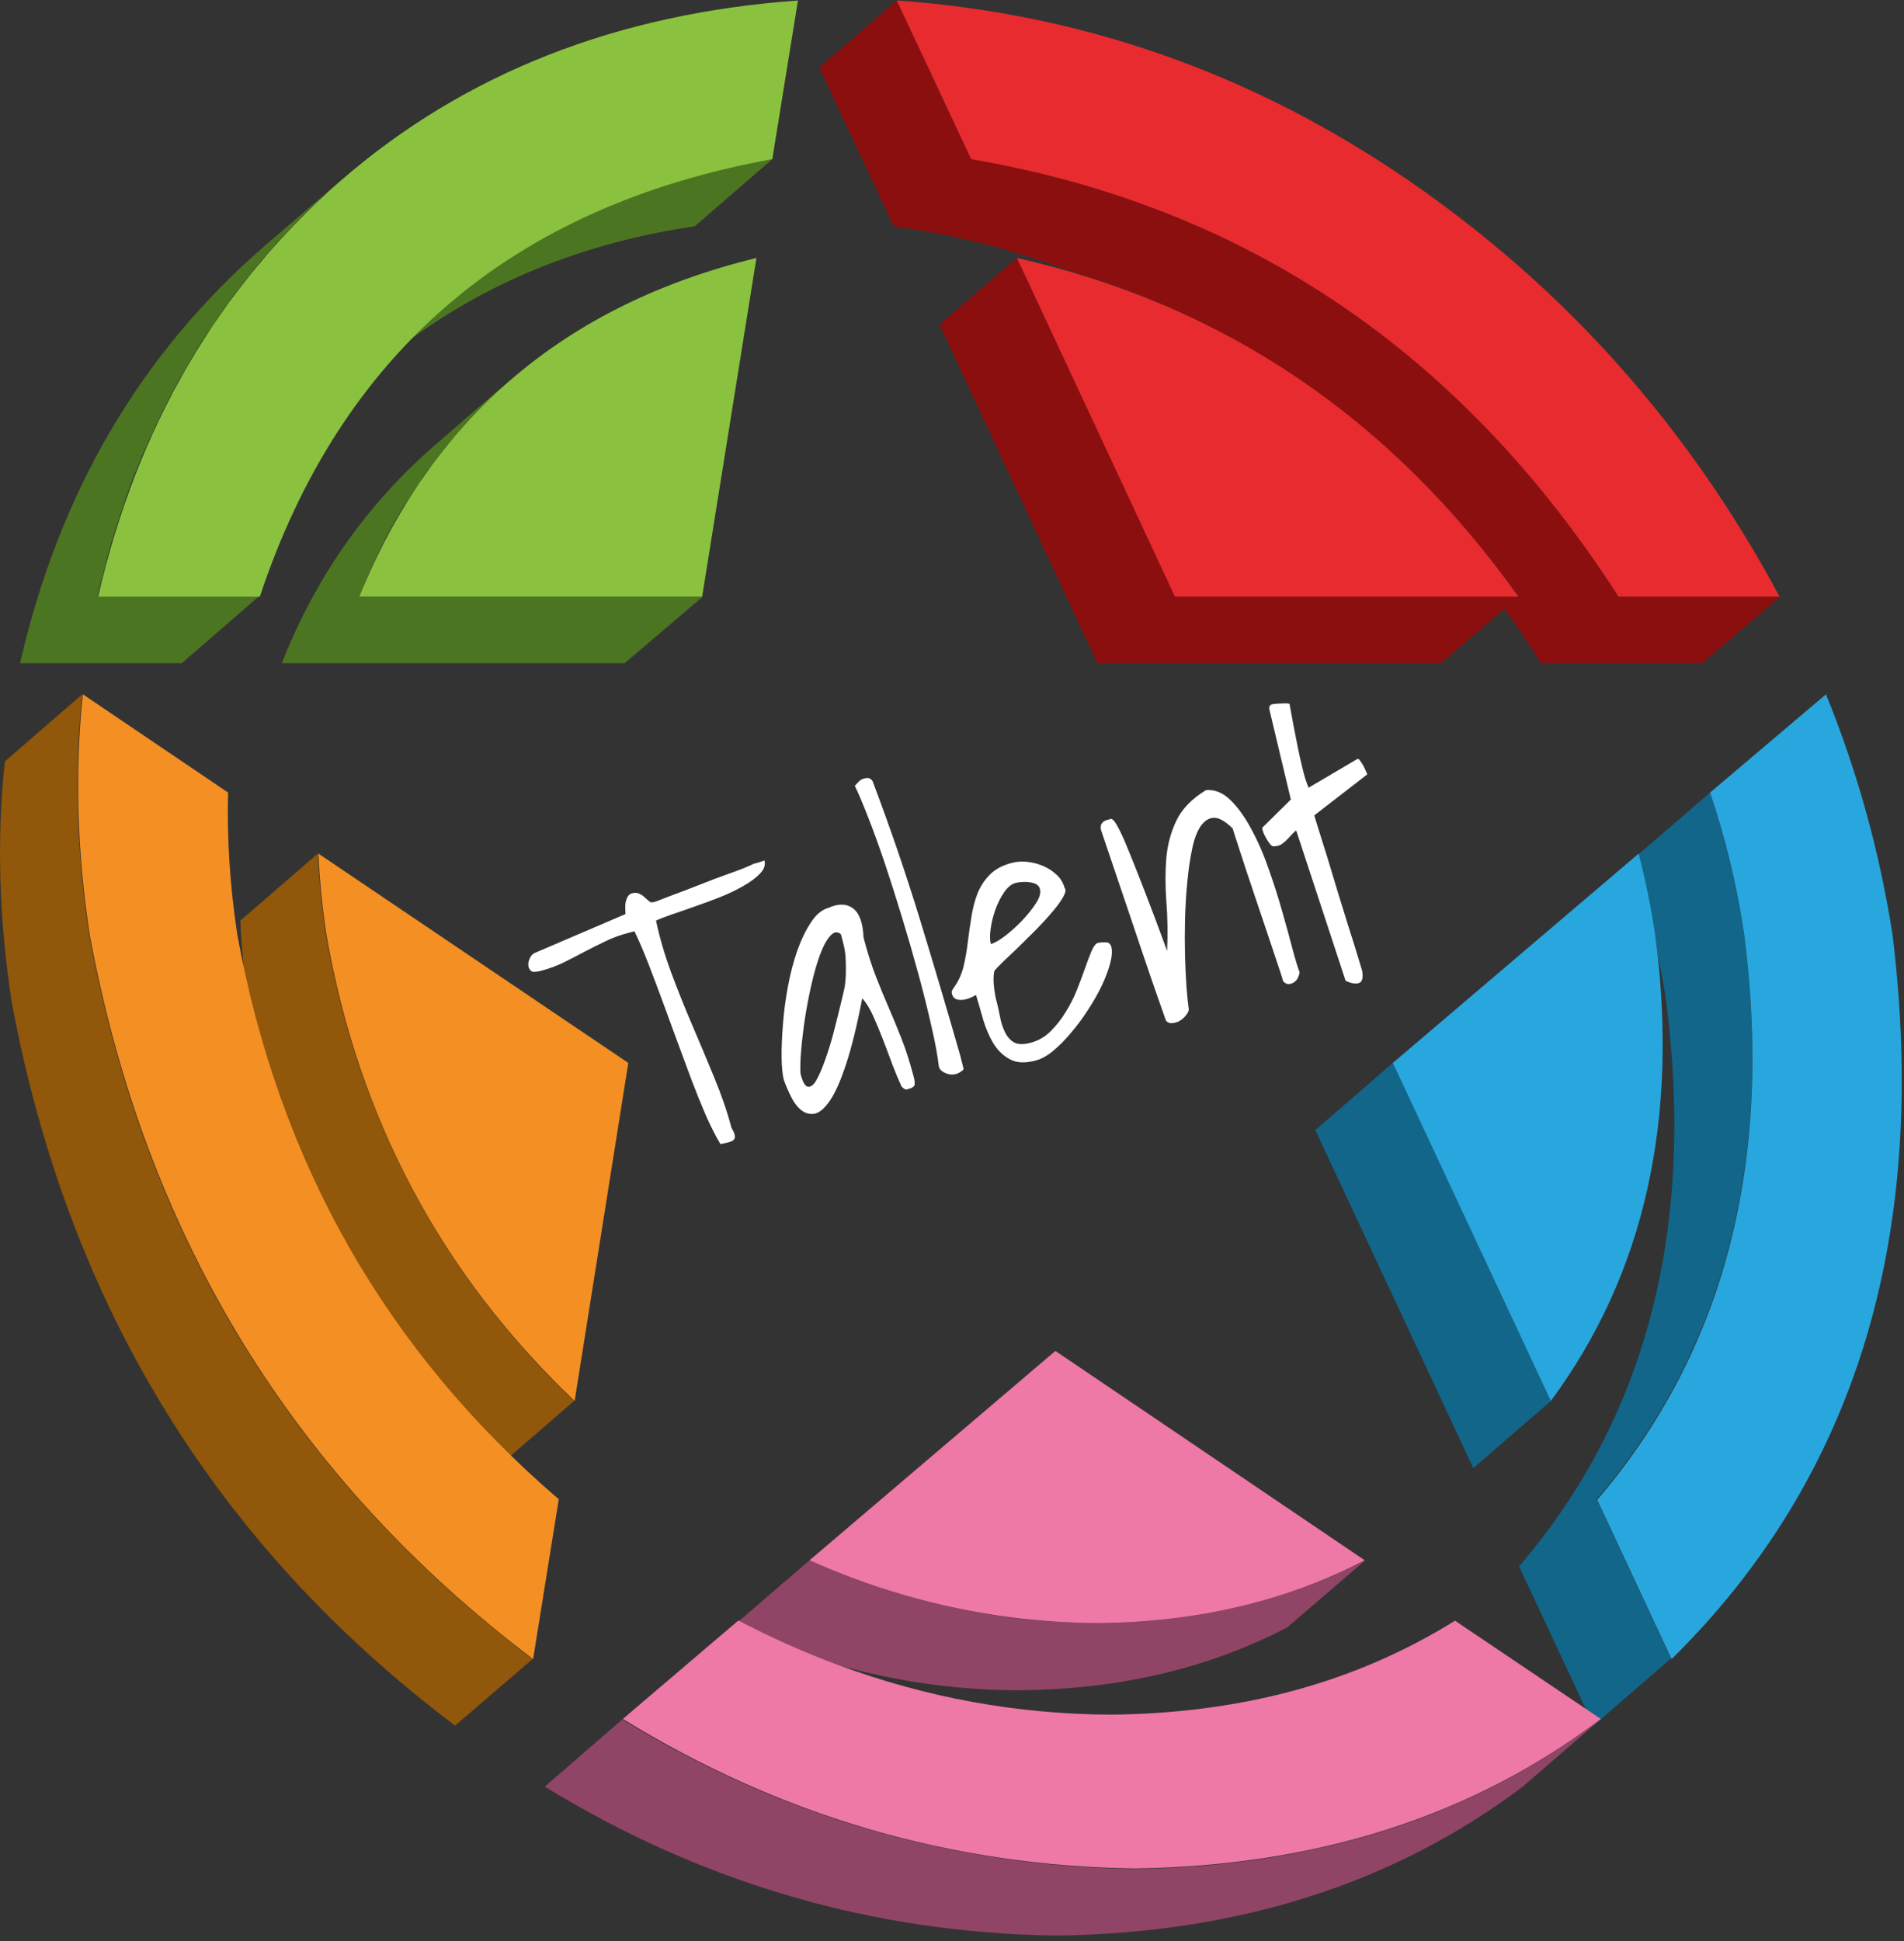 <?xml version="1.0" encoding="UTF-8" standalone="no"?>
<svg
   xmlns:dc="http://purl.org/dc/elements/1.1/"
   xmlns:cc="http://creativecommons.org/ns#"
   xmlns:rdf="http://www.w3.org/1999/02/22-rdf-syntax-ns#"
   xmlns:svg="http://www.w3.org/2000/svg"
   xmlns="http://www.w3.org/2000/svg"
   viewBox="0 0 208 212"
   height="212"
   width="208"
   xml:space="preserve"
   id="svg2"
   version="1.1"><rect x="0" y="0" width="208" height="212" fill="#333333" stroke="none"/><defs
     id="defs6" /><g
     transform="matrix(1.333,0,0,-1.333,0,212)"
     id="g10"><g
       transform="scale(0.1)"
       id="g12"><path
         id="path14"
         style="fill:#8c0f0f;fill-opacity:1;fill-rule:evenodd;stroke:none"
         d="M 1326.45,1101.52 C 1197.77,1301.84 1020.94,1421.33 795.941,1460 l -61.019,130 -63.473,-55 60.973,-130 c 48.668,-6.64 96.168,-18.67 142.5,-35.98 151.328,-45 274.488,-134.18 369.488,-267.5 H 963.441 l -130,277.5 -63.519,-54.53 129.488,-277.5 h 281.53 l 51.99,44.53 c 10.35,-14.33 20.35,-29.18 30,-44.53 h 131.99 l 64.03,54.53 h -132.5" /><path
         id="path16"
         style="fill:#e82b2e;fill-opacity:1;fill-rule:evenodd;stroke:none"
         d="m 734.922,1590 c 151.988,-10.66 291.838,-59.84 419.488,-147.5 128.01,-88.01 229.34,-201.64 304.03,-340.98 H 1326.45 C 1197.77,1301.84 1020.94,1421.33 795.941,1460 l -61.019,130" /><path
         id="path18"
         style="fill:#e82b2e;fill-opacity:1;fill-rule:evenodd;stroke:none"
         d="m 833.441,1379.02 c 169.329,-38.36 306.329,-130.86 410.969,-277.5 H 962.93 l -129.489,277.5" /><path
         id="path20"
         style="fill:#4c7521;fill-opacity:1;fill-rule:evenodd;stroke:none"
         d="m 456.449,1402.5 c -5,-2.66 -10,-5.51 -15,-8.48 -0.359,0 -0.508,0 -0.508,0 -5,-3 -9.851,-6.01 -14.492,-9.02 -0.359,-0.31 -0.668,-0.51 -1.019,-0.51 -4.649,-2.97 -9.34,-5.97 -13.981,-8.98 -0.359,-0.35 -0.668,-0.67 -1.019,-1.02 -4.34,-2.97 -8.52,-5.97 -12.5,-8.98 -0.66,-0.35 -1.328,-0.82 -1.989,-1.49 -4.031,-3 -8.011,-6.17 -11.992,-9.53 -1.019,-0.31 -1.679,-0.82 -2.039,-1.48 -4.332,-3.01 -8.32,-6.17 -11.988,-9.49 -0.66,-0.67 -1.332,-1.18 -1.992,-1.53 0,-0.31 -0.16,-0.47 -0.508,-0.47 -10.313,-9.02 -20.313,-18.51 -30,-28.51 66.328,48.32 143.668,78.98 231.988,91.99 l 63.52,55 c -64.34,-9.34 -123.16,-28.32 -176.481,-56.99 0,-0.35 0,-0.51 0,-0.51" /><path
         id="path22"
         style="fill:#4c7521;fill-opacity:1;fill-rule:evenodd;stroke:none"
         d="m 331.449,1176.52 c 0.313,0 0.461,0.16 0.461,0.47 4.031,6.37 8.168,12.5 12.5,18.52 1.02,1.68 1.84,3.16 2.5,4.49 3.68,5 7.352,9.84 11.02,14.49 1.992,2.7 3.832,5.2 5.511,7.5 3.321,4.03 6.829,8.01 10.508,12.03 2.301,2.97 4.801,5.98 7.5,8.99 2.961,3.01 5.821,6.01 8.473,8.98 3.668,3.67 7.187,7.19 10.508,10.51 2.34,2.34 4.84,4.69 7.5,6.99 3.98,4.03 8.16,7.85 12.5,11.53 -21.328,-18.36 -42.5,-36.68 -63.52,-55 -55.969,-48.36 -97.961,-108.01 -125.969,-179.03 H 511.91 l 64.031,54.53 H 294.41 c 10.36,26.64 22.699,51.64 37.039,75" /><path
         id="path24"
         style="fill:#4c7521;fill-opacity:1;fill-rule:evenodd;stroke:none"
         d="m 86.449,1127.5 c 0.66,3.36 1.48,6.68 2.5,10 1.32,5 2.812,10 4.492,15 0.969,3.67 2.148,7.34 3.469,11.02 1.371,4.64 2.859,9.14 4.539,13.47 0.973,3.67 2.141,7.19 3.473,10.51 1.68,4.69 3.359,9.18 5,13.52 1.68,3.67 3.168,7.34 4.488,10.97 1.68,4.34 3.52,8.52 5.512,12.5 1.328,3.67 3.008,7.35 5,11.02 1.68,3.98 3.519,8.01 5.508,11.99 1.679,3.67 3.519,7.34 5.511,11.02 1.637,3.67 3.668,7.5 5.969,11.48 1.68,3.36 3.52,6.84 5.512,10.51 2.348,3.67 4.488,7.34 6.527,11.01 1.992,3.64 4.141,7.31 6.481,10.98 1.992,3.36 4.179,6.84 6.48,10.51 2.352,3.32 4.692,6.68 7.039,10 2.301,3.67 4.641,7.15 6.992,10.51 2.34,3.32 4.649,6.48 6.989,9.49 2.34,3.67 4.84,7.15 7.5,10.51 2.34,3 4.84,6.17 7.5,9.49 2.66,3.32 5.351,6.68 8.011,10 2.34,3.01 4.84,5.82 7.5,8.51 3.008,3.32 5.821,6.64 8.469,10 2.699,2.66 5.36,5.47 8.012,8.48 3.008,3.01 6.019,6.17 9.027,9.49 2.653,2.7 5.313,5.35 7.961,8.01 3.36,3.01 6.531,6.02 9.539,9.02 2.653,2.66 5.461,5.16 8.473,7.5 3.359,2.97 6.68,5.98 10,8.99 0,0.35 0.156,0.51 0.508,0.51 -21.328,-18.36 -42.66,-36.68 -63.981,-55 C 115.078,1300.51 48.441,1186.68 16.449,1046.99 H 148.949 l 63.473,55 H 79.922 c 1.988,8.67 4.18,17.19 6.527,25.51" /><path
         id="path26"
         style="fill:#8ac23f;fill-opacity:1;fill-rule:evenodd;stroke:none"
         d="M 619.922,1379.02 575.43,1101.52 H 294.41 c 59.692,146.64 168.168,239.14 325.512,277.5" /><path
         id="path28"
         style="fill:#8ac23f;fill-opacity:1;fill-rule:evenodd;stroke:none"
         d="M 653.949,1590 632.93,1460 c -213.321,-38.67 -353.321,-158.16 -420,-358.48 H 80.43 c 31.992,139.34 98.32,252.97 198.98,340.98 101.02,87.66 225.86,136.84 374.539,147.5" /><path
         id="path30"
         style="fill:#11668a;fill-opacity:1;fill-rule:evenodd;stroke:none"
         d="m 1077.93,664.488 129.49,-276.988 63.52,55 -129.49,276.988 -63.52,-55" /><path
         id="path32"
         style="fill:#11668a;fill-opacity:1;fill-rule:evenodd;stroke:none"
         d="m 1429.41,825 c -6.32,39.691 -15.66,78.359 -27.96,116.02 l -58.52,-50.508 c 5.66,-21.332 10.16,-43.172 13.52,-65.512 0.97,-6.328 1.83,-12.809 2.5,-19.488 2.65,-11.684 4.8,-23.321 6.48,-35 23.98,-187.352 -16.17,-341.84 -120.51,-463.524 l 61.02,-130.468 63.47,55 -60.97,130.468 C 1412.77,483.672 1453.09,638.012 1429.41,825" /><path
         id="path34"
         style="fill:#28a6de;fill-opacity:1;fill-rule:evenodd;stroke:none"
         d="m 1342.93,891.02 c 5.66,-21.68 10.16,-43.68 13.52,-66.02 20,-150.98 -8.52,-278.48 -85.51,-382.5 l -129.49,276.988 201.48,171.532" /><path
         id="path36"
         style="fill:#28a6de;fill-opacity:1;fill-rule:evenodd;stroke:none"
         d="m 1496.45,1021.52 c 25.66,-63 43.82,-128.508 54.49,-196.52 30.31,-247.34 -30,-445.309 -181.02,-593.98 l -60.97,130.5 c 104.33,122 144.49,276.492 120.46,463.48 -5.97,39.691 -15.31,78.359 -27.96,116.02 l 95,80.5" /><path
         id="path38"
         style="fill:#914566;fill-opacity:1;fill-rule:evenodd;stroke:none"
         d="m 835.43,205.512 c 81.679,0.66 154.84,17.847 219.49,51.476 l 64.03,55 c -65,-33.629 -138.36,-50.816 -220.001,-51.476 -81.679,0.347 -160.199,17.5 -235.508,51.476 l -58.011,-50 c 26.679,-13.976 53.98,-25.968 81.992,-35.968 48.359,-13.68 97.656,-20.508 148.008,-20.508" /><path
         id="path40"
         style="fill:#914566;fill-opacity:1;fill-rule:evenodd;stroke:none"
         d="M 929.41,59.02 C 779.41,61.328 639.609,102.191 509.922,181.52 l -63.473,-55 C 576.09,47.191 715.941,6.52 865.941,4.488 1015.27,6.52 1142.58,47.191 1247.93,126.52 l 63.52,55 C 1206.45,101.84 1079.1,61.02 929.41,59.02" /><path
         id="path42"
         style="fill:#ee78a6;fill-opacity:1;fill-rule:evenodd;stroke:none"
         d="M 1118.44,311.988 864.922,483.52 663.441,311.988 c 75,-33.629 153.469,-50.816 235.508,-51.476 81.641,0.66 154.801,17.847 219.491,51.476" /><path
         id="path44"
         style="fill:#ee78a6;fill-opacity:1;fill-rule:evenodd;stroke:none"
         d="M 1311.91,181.988 1192.42,262.5 c -80.66,-50.309 -174.65,-75.98 -281.99,-76.988 -76.68,0.347 -151.02,13.828 -223.008,40.508 -28.012,10.308 -55.313,22.5 -81.992,36.48 0,0 -0.16,0 -0.508,0 L 510.43,181.988 C 640.078,102.34 779.922,61.52 929.922,59.488 1079.26,61.52 1206.6,102.34 1311.91,181.988" /><path
         id="path46"
         style="fill:#91570a;fill-opacity:1;fill-rule:evenodd;stroke:none"
         d="m 266.91,825 c -3.32,22.34 -5.461,44.34 -6.48,66.02 l -63.52,-55 c 0.668,-15.668 2.039,-31.68 4.031,-48.008 C 235.59,635.66 308.09,505.512 418.441,397.5 l 51.989,45 C 361.449,546.52 293.59,674.02 266.91,825" /><path
         id="path48"
         style="fill:#91570a;fill-opacity:1;fill-rule:evenodd;stroke:none"
         d="m 72.93,825 c -10.352,68.359 -12.148,133.828 -5.508,196.52 l -63.473,-55 C -2.73,903.828 -0.898,838.52 9.41,770.512 55.078,522.852 176.25,324.84 372.93,176.52 l 63.519,54.5 C 239.77,379.691 118.59,577.66 72.93,825" /><path
         id="path50"
         style="fill:#f38f23;fill-opacity:1;fill-rule:evenodd;stroke:none"
         d="M 260.941,891.02 514.922,719.488 470.941,442.5 C 361.602,546.52 293.75,674.02 267.422,825 c -3.32,22.34 -5.512,44.34 -6.481,66.02" /><path
         id="path52"
         style="fill:#f38f23;fill-opacity:1;fill-rule:evenodd;stroke:none"
         d="M 67.93,1021.52 186.91,941.02 C 185.941,903.359 188.441,864.691 194.41,825 228.441,638.012 316.25,483.672 457.93,361.988 L 436.91,231.02 C 240.27,379.691 119.102,577.66 73.441,825 63.09,893.359 61.25,958.828 67.93,1021.52" /><path
         id="path54"
         style="fill:#ffffff;fill-opacity:1;fill-rule:nonzero;stroke:none"
         d="m 514.801,825.98 c -6.172,-1.57 -12.18,-3.75 -18.121,-6.57 -5.942,-2.808 -11.801,-5.738 -17.5,-8.75 -5.7,-3.039 -11.481,-6.012 -17.34,-8.898 -5.82,-2.813 -11.918,-5.082 -18.289,-6.723 -1.871,-0.551 -3.821,-0.859 -5.93,-0.937 -2.191,0 -3.672,1.449 -4.531,4.378 -0.391,1.872 -0.078,3.981 0.93,6.399 1.058,2.5 2.582,4.101 4.531,4.851 l 74.07,31.719 c 0,0.821 -0.082,2.071 -0.16,3.75 -0.121,1.75 -0.082,3.512 0.16,5.313 0.309,1.758 0.859,3.437 1.719,5 0.82,1.558 2.031,2.539 3.59,2.968 2.269,0.622 4.261,0.5 5.941,-0.32 1.641,-0.738 3.117,-1.711 4.367,-2.961 1.332,-1.179 2.543,-2.187 3.602,-3.129 1.129,-0.941 2.262,-1.25 3.43,-0.941 l 2.351,0.633 c 1.758,0.699 4.68,1.867 8.75,3.437 4.141,1.563 8.899,3.321 14.219,5.313 5.308,2.066 10.93,4.258 16.871,6.558 5.937,2.379 11.598,4.532 17.027,6.41 5.512,1.95 10.313,3.75 14.383,5.309 4.059,1.641 7.027,2.973 8.899,3.91 0.511,0.071 1.878,0.461 4.07,1.09 2.18,0.699 3.75,1.25 4.68,1.563 0.941,-3.672 -0.27,-7.192 -3.59,-10.622 -3.239,-3.441 -7.66,-6.8 -13.282,-10 -5.546,-3.25 -11.878,-6.332 -19.058,-9.218 -7.192,-2.813 -14.219,-5.434 -21.102,-7.813 -6.789,-2.429 -13.078,-4.609 -18.898,-6.57 -5.75,-1.988 -10.078,-3.668 -12.969,-5 2.891,-13.75 7.027,-27.891 12.34,-42.34 5.391,-14.488 11.168,-28.91 17.34,-43.277 6.14,-14.301 12.109,-28.563 17.969,-42.813 5.941,-14.301 10.671,-28.09 14.218,-41.41 1.563,-2.5 2.422,-4.527 2.66,-6.09 0.313,-1.488 0.043,-2.66 -0.777,-3.597 -0.75,-0.864 -2.031,-1.524 -3.91,-2.032 -1.871,-0.55 -4.223,-1.05 -7.031,-1.558 -3.871,6.437 -7.77,14.097 -11.719,22.968 -3.871,8.942 -7.77,18.59 -11.723,28.899 -3.867,10.32 -7.808,20.98 -11.867,32.031 -4.07,11.02 -8.09,21.961 -12.031,32.82 -3.988,10.821 -7.891,21.168 -11.719,31.09 -3.871,9.879 -7.66,18.75 -11.41,26.559 z M 738.672,700.59 c -2.192,4.68 -4.613,10.39 -7.192,17.18 -2.5,6.878 -5.109,13.789 -7.808,20.781 -2.731,6.961 -5.434,13.48 -8.121,19.539 -2.742,6.012 -5.711,10.82 -8.91,14.371 -4.371,-22.731 -8.832,-40.742 -13.282,-54.063 -4.379,-13.359 -8.75,-23.238 -13.129,-29.687 -4.371,-6.371 -8.55,-9.961 -12.5,-10.781 -3.859,-0.739 -7.46,0.16 -10.781,2.66 -3.359,2.57 -6.168,6.289 -8.59,11.09 -2.379,4.769 -4.379,9.371 -5.937,13.75 -1.133,4.261 -1.762,10.39 -1.871,18.441 -0.082,8.117 0.269,17.18 1.09,27.18 0.738,10 2.109,20.32 4.058,30.937 2,10.633 4.531,20.391 7.66,29.383 3.2,9.059 6.95,16.789 11.25,23.277 4.262,6.563 9.141,10.551 14.692,12.032 7.89,3.519 14.449,3.359 19.679,-0.469 5.321,-3.871 8.211,-11.871 8.75,-24.063 3.321,-12.617 6.719,-23.277 10.161,-32.027 3.437,-8.75 6.879,-17.109 10.308,-25 3.442,-7.93 6.879,-16.25 10.321,-25 3.511,-8.672 6.949,-19.34 10.308,-32.031 0.621,-2.309 0.863,-4.34 0.781,-6.102 0,-1.789 -2.148,-3.199 -6.41,-4.218 -0.539,-0.231 -1.359,0.039 -2.5,0.781 -1.168,0.828 -1.828,1.488 -2.027,2.039 z m -49.531,124.371 c -2.93,2.5 -5.903,1.949 -8.911,-1.563 -3.039,-3.437 -5.781,-8.597 -8.281,-15.468 -2.5,-6.801 -4.801,-14.77 -6.871,-23.91 -2.109,-9.18 -3.867,-18.36 -5.308,-27.5 -1.372,-9.18 -2.43,-17.809 -3.129,-25.93 -0.743,-8.129 -0.942,-14.77 -0.621,-19.852 1.75,-6.867 3.781,-10.468 6.089,-10.777 2.379,-0.313 4.692,1.449 6.871,5.309 2.27,3.949 4.61,9.3 7.04,16.101 2.5,6.867 4.718,13.981 6.71,21.399 1.961,7.5 3.79,14.73 5.469,21.718 1.762,7.071 3.129,12.813 4.071,17.192 0.621,4.449 0.929,8.519 0.929,12.191 0.082,3.75 0.039,7.258 -0.148,10.617 -0.121,3.442 -0.551,6.762 -1.25,10 -0.75,3.321 -1.641,6.801 -2.66,10.473 z" /><path
         id="path56"
         style="fill:#ffffff;fill-opacity:1;fill-rule:nonzero;stroke:none"
         d="m 769.449,716.371 c -1.051,9.141 -3.121,20.391 -6.25,33.75 -3.039,13.43 -6.558,27.578 -10.621,42.5 -4.058,14.879 -8.476,30.188 -13.277,45.93 -4.77,15.711 -9.531,30.629 -14.223,44.687 -4.769,14.063 -9.297,26.563 -13.598,37.5 -4.25,10.942 -7.89,19.532 -10.929,25.782 1.359,1.57 2.609,2.859 3.75,3.91 1.051,1.019 2.461,1.761 4.219,2.191 1.25,0.309 2.46,0.348 3.589,0.149 1.051,-0.231 2.032,-1.008 2.969,-2.34 13.871,-36.559 26.641,-73.75 38.281,-111.559 11.563,-37.742 22.692,-75.32 33.442,-112.82 0.5,-1.871 1.129,-4.332 1.871,-7.34 0.816,-2.93 1.129,-4.492 0.937,-4.691 -2.187,-1.989 -4.379,-3.239 -6.558,-3.75 -2.192,-0.43 -4.301,-0.391 -6.25,0.16 -2,0.621 -3.68,1.449 -5,2.5 -1.25,1.129 -2.031,2.269 -2.352,3.441 z" /><path
         id="path58"
         style="fill:#ffffff;fill-opacity:1;fill-rule:nonzero;stroke:none"
         d="m 799.84,775.199 c -0.82,-0.551 -2.11,-1.219 -3.899,-2.039 -1.882,-0.859 -3.91,-1.48 -6.101,-1.871 -2.18,-0.309 -4.141,-0.238 -5.93,0.313 -1.879,0.628 -3.129,2.07 -3.75,4.378 -0.32,1.321 -0.238,2.34 0.149,2.969 0.312,0.621 1.062,1.75 2.191,3.43 3.238,4.57 5.621,10 7.191,16.25 1.481,6.25 2.61,12.82 3.43,19.691 0.859,6.879 1.84,13.789 2.969,20.782 1.058,6.949 2.738,13.359 5,19.218 2.39,5.942 5.82,11.129 10.32,15.629 4.57,4.571 10.82,7.813 18.75,9.68 3.32,0.82 7.18,1.019 11.559,0.633 4.453,-0.434 8.75,-1.532 12.812,-3.282 4.141,-1.679 7.848,-4.031 11.09,-7.031 3.328,-2.929 5.629,-6.648 6.879,-11.097 1.25,-1.372 0.82,-3.872 -1.25,-7.5 -1.988,-3.551 -4.961,-7.622 -8.91,-12.192 -3.86,-4.609 -8.36,-9.488 -13.43,-14.68 -5.121,-5.121 -10,-9.96 -14.691,-14.531 -4.688,-4.5 -8.867,-8.437 -12.5,-11.879 -3.559,-3.441 -5.86,-5.898 -6.879,-7.34 -0.43,-2.191 -0.621,-4.652 -0.621,-7.351 0.082,-2.731 0.312,-5.231 0.621,-7.5 0.32,-2.18 0.629,-4.219 0.941,-6.09 0.391,-1.879 0.778,-3.359 1.098,-4.379 0.93,-3.551 1.793,-7.57 2.652,-12.031 0.821,-4.488 2.11,-8.59 3.91,-12.34 1.758,-3.75 4.219,-6.641 7.34,-8.59 3.199,-1.879 7.809,-2.039 13.75,-0.469 6.328,1.641 11.879,4.84 16.559,9.532 4.691,4.687 8.789,9.918 12.351,15.777 3.629,5.82 6.719,11.91 9.219,18.281 2.57,6.45 4.84,12.418 6.719,17.969 1.949,5.621 3.742,10.231 5.312,13.91 1.637,3.75 3.321,5.852 5,6.403 1.95,0.386 4.098,0.546 6.399,0.468 2.39,0 3.949,-1.25 4.691,-3.75 0.821,-3.441 0.508,-7.929 -0.941,-13.441 -1.481,-5.539 -3.75,-11.641 -6.871,-18.277 -3.129,-6.563 -6.949,-13.243 -11.41,-20 -4.368,-6.801 -9.02,-13.051 -13.899,-18.75 -4.808,-5.743 -9.691,-10.704 -14.691,-14.84 -5,-4.063 -9.77,-6.684 -14.219,-7.813 -8.672,-2.308 -15.738,-1.961 -21.25,1.09 -5.551,3.012 -10.078,7.422 -13.59,13.281 -3.441,5.942 -6.211,12.418 -8.289,19.532 -1.992,7.07 -3.902,13.668 -5.781,19.847 z m 32.351,91.711 c -3.242,-0.859 -6.332,-3.359 -9.222,-7.5 -2.809,-4.058 -5.239,-8.82 -7.188,-14.211 -1.871,-5.32 -3.203,-10.59 -3.902,-15.789 -0.75,-5.23 -0.707,-9.371 0.152,-12.5 2.809,0.711 6.641,2.891 11.559,6.57 4.89,3.75 9.57,7.969 14.07,12.649 4.449,4.691 8.199,9.383 11.25,14.07 3.121,4.68 4.211,8.672 3.281,12.031 -0.429,1.641 -1.492,2.891 -3.132,3.75 -1.559,0.821 -3.399,1.321 -5.469,1.559 -2.11,0.313 -4.18,0.352 -6.25,0.16 -1.988,-0.121 -3.711,-0.398 -5.149,-0.789 z" /><path
         id="path60"
         style="fill:#ffffff;fill-opacity:1;fill-rule:nonzero;stroke:none"
         d="m 955.551,754.102 c -8.992,25.386 -17.742,50.859 -26.25,76.41 -8.641,25.508 -17.582,52.027 -26.879,79.527 -1.25,4.57 0.629,7.5 5.629,8.75 l 2.34,0.621 c 0.629,0.199 1.519,-0.39 2.66,-1.711 1.168,-1.371 2.73,-4.027 4.679,-7.969 2,-3.871 4.61,-9.808 7.821,-17.82 3.238,-7.93 7.418,-18.43 12.5,-31.558 5.07,-13.051 11.25,-29.372 18.429,-49.063 0.629,14.141 0.399,27.66 -0.621,40.473 -0.937,12.886 -0.937,24.879 0,35.937 1.02,11.012 3.832,21.281 8.442,30.781 4.679,9.45 12.687,17.649 24.058,24.532 7.192,0.617 13.831,-2.114 20.001,-8.133 6.13,-5.93 11.87,-13.899 17.19,-23.899 5.39,-9.929 10.19,-20.941 14.37,-33.128 4.26,-12.114 7.97,-23.75 11.1,-35 3.2,-11.172 5.97,-21.211 8.28,-30.153 2.38,-8.871 4.29,-15.16 5.78,-18.91 -0.24,-1.68 -0.74,-3.277 -1.56,-4.84 -0.75,-1.488 -1.8,-2.621 -3.13,-3.437 -1.37,-0.864 -2.77,-1.332 -4.22,-1.41 -1.37,-0.122 -2.89,0.628 -4.53,2.187 -0.55,2.07 -1.87,6.289 -4.06,12.66 -2.11,6.442 -4.61,13.942 -7.5,22.5 -2.81,8.512 -5.9,17.653 -9.22,27.34 -3.24,9.691 -6.33,18.832 -9.22,27.5 -2.81,8.633 -5.27,16.133 -7.34,22.5 -2.11,6.332 -3.44,10.621 -4.07,12.813 -6.05,5.937 -11.171,8.828 -15.308,8.75 -4.184,-0.122 -7.813,-2.422 -10.942,-6.872 -3.039,-4.5 -5.39,-10.781 -7.031,-18.91 -1.679,-8.05 -2.969,-16.949 -3.898,-26.718 -0.942,-9.801 -1.571,-19.961 -1.879,-30.473 -0.231,-10.539 -0.231,-20.617 0,-30.309 0.308,-9.691 0.707,-18.398 1.25,-26.09 0.629,-7.742 1.25,-13.679 1.879,-17.82 -0.242,-1.48 -1.063,-3.082 -2.5,-4.84 -1.492,-1.8 -3.129,-3.242 -5,-4.371 -1.879,-1.058 -3.91,-1.679 -6.102,-1.879 -2.109,-0.23 -3.82,0.469 -5.148,2.032 z" /><path
         id="path62"
         style="fill:#ffffff;fill-opacity:1;fill-rule:nonzero;stroke:none"
         d="m 1062.27,910 c -1.76,-1.48 -3.29,-2.93 -4.54,-4.379 -1.32,-1.48 -2.69,-2.891 -4.06,-4.211 -1.33,-1.25 -2.69,-2.308 -4.06,-3.129 -1.45,-0.742 -3.13,-1.172 -5,-1.25 -1.13,-0.312 -2.23,0.078 -3.28,1.25 -1.13,1.25 -2.19,2.699 -3.13,4.379 -1.01,1.641 -1.91,3.36 -2.65,5.149 -0.71,1.882 -1.1,3.32 -1.1,4.382 l 23.44,23.118 -17.66,74.071 c -0.39,2.57 0.86,3.98 3.75,4.21 2.82,0.32 5.75,0.47 8.75,0.47 0.43,0.08 1.1,0.08 2.04,0 0.85,-0.11 1.52,-0.23 2.03,-0.31 0.93,-5.23 1.99,-10.9 3.12,-17.031 1.17,-6.168 2.35,-12.309 3.6,-18.438 1.25,-6.172 2.61,-12.152 4.06,-17.972 1.37,-5.86 2.97,-10.93 4.84,-15.309 l 39.85,23.441 c 0.7,0.387 1.44,0.039 2.18,-1.101 0.82,-1.051 1.72,-2.418 2.66,-4.059 0.94,-1.562 1.72,-3.203 2.34,-4.84 0.71,-1.679 1.1,-2.5 1.1,-2.5 l -43.44,-33.601 c 0.43,-1.789 1.68,-5.891 3.75,-12.34 2.07,-6.48 4.45,-14.141 7.19,-22.969 2.69,-8.75 5.54,-18.242 8.59,-28.441 3.13,-10.11 6.02,-19.531 8.75,-28.281 2.81,-8.668 5.2,-16.329 7.19,-22.969 1.95,-6.559 3.2,-10.699 3.75,-12.34 1.01,-5.941 0.04,-9.34 -2.97,-10.16 -2.93,-0.738 -6.48,-0.07 -10.63,2.039 z" /></g></g></svg>